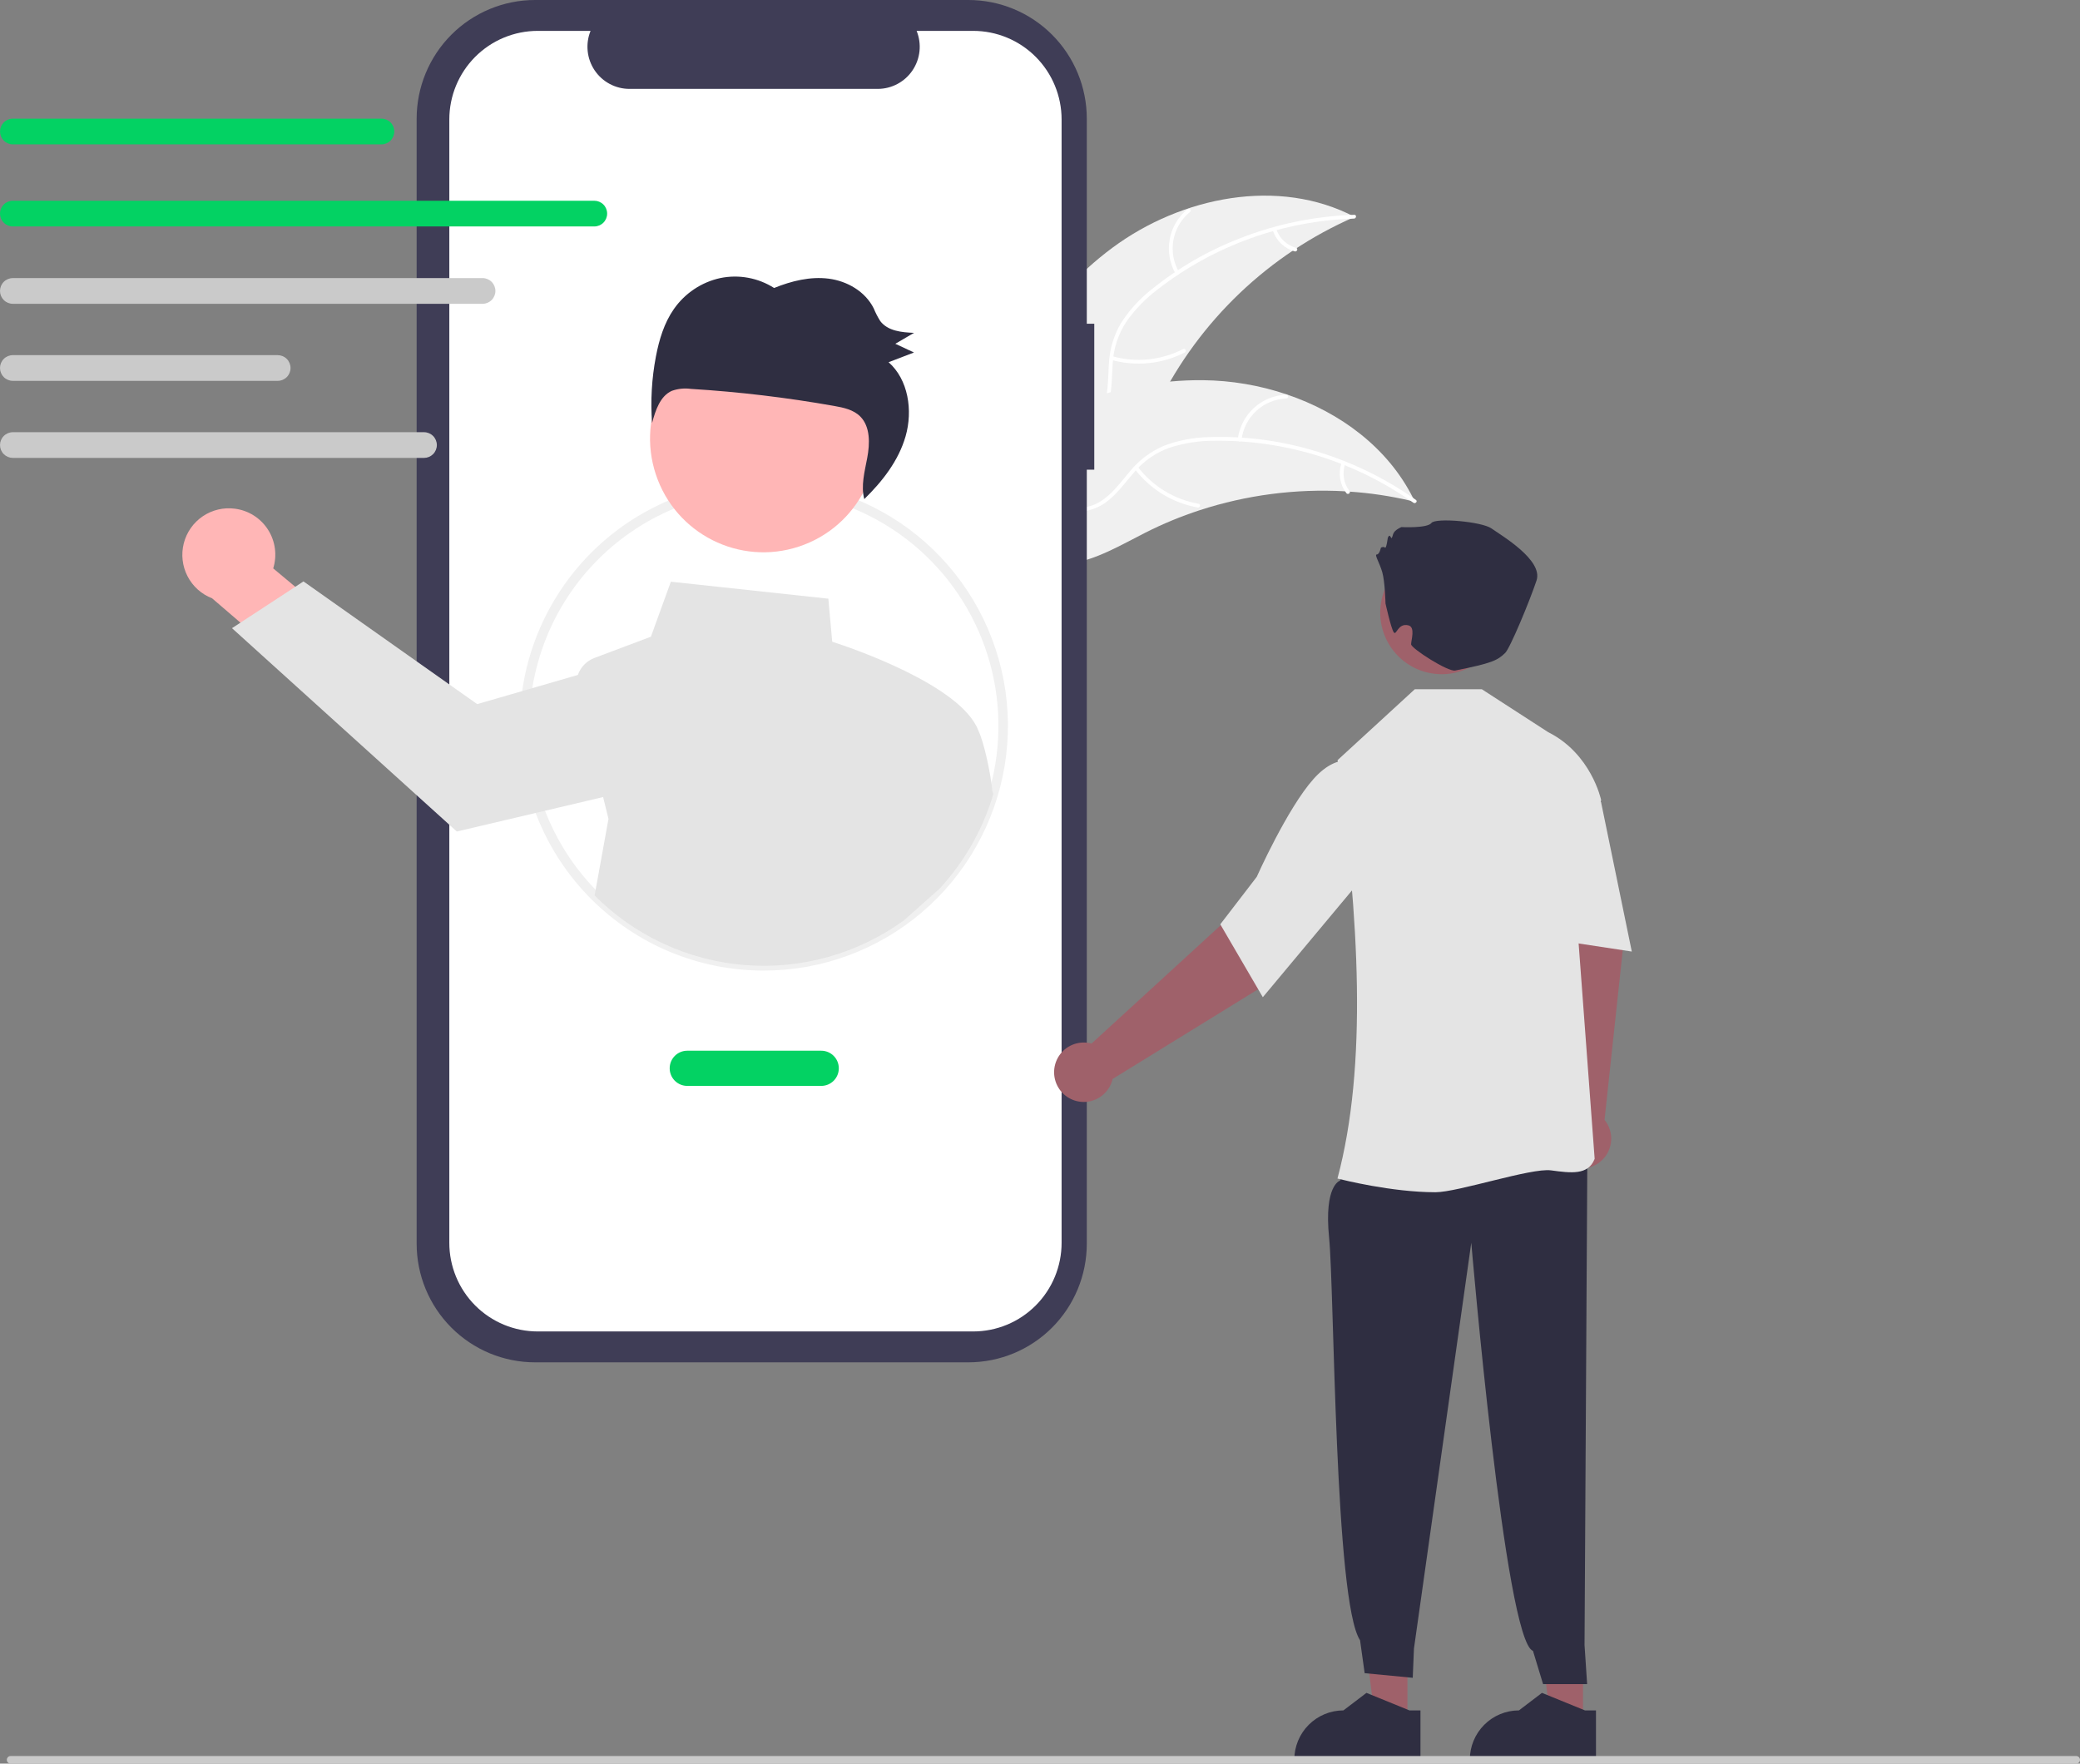 <svg width="276" height="234" viewBox="0 0 276 234" fill="none" xmlns="http://www.w3.org/2000/svg">
<rect x="0" y="0" width="276" height="234" fill="#808080" stroke="none"/>
<g clip-path="url(#clip0_2392_108043)">
<path d="M147.616 32.867C156.773 26.088 169.663 23.488 179.75 28.778C168.395 33.72 159.15 42.528 153.65 53.645C151.545 57.94 149.649 62.937 145.305 64.922C142.602 66.157 139.412 65.919 136.613 64.921C133.814 63.924 131.324 62.23 128.869 60.553L128.133 60.464C132.502 49.928 138.46 39.647 147.616 32.867Z" fill="#F0F0F0"/>
<path d="M179.669 29.003C170.251 29.299 161.166 32.561 153.703 38.328C152.075 39.54 150.647 41.003 149.473 42.661C148.381 44.314 147.751 46.229 147.648 48.208C147.514 50.052 147.591 51.953 147.013 53.732C146.703 54.638 146.206 55.468 145.554 56.169C144.902 56.869 144.11 57.423 143.229 57.794C141.059 58.778 138.665 58.921 136.32 58.979C133.716 59.044 131.01 59.069 128.642 60.298C128.355 60.447 128.141 59.992 128.428 59.844C132.548 57.705 137.363 59.1 141.693 57.828C143.714 57.234 145.569 56.026 146.38 54.005C147.089 52.238 147.012 50.277 147.131 48.41C147.204 46.477 147.748 44.592 148.715 42.919C149.801 41.206 151.17 39.691 152.763 38.438C156.305 35.561 160.276 33.26 164.532 31.62C169.378 29.72 174.512 28.666 179.713 28.502C180.035 28.492 179.988 28.993 179.669 29.003V29.003Z" fill="white"/>
<path d="M155.997 36.329C155.202 34.943 154.924 33.318 155.214 31.746C155.503 30.173 156.341 28.755 157.577 27.744C157.828 27.54 158.156 27.922 157.904 28.125C156.751 29.064 155.971 30.386 155.705 31.851C155.438 33.316 155.703 34.828 156.451 36.114C156.613 36.394 156.159 36.607 155.997 36.329V36.329Z" fill="white"/>
<path d="M147.593 47.265C150.733 48.145 154.09 47.806 156.992 46.315C157.28 46.167 157.494 46.622 157.206 46.77C154.183 48.315 150.69 48.661 147.423 47.738C147.112 47.65 147.283 47.177 147.593 47.265Z" fill="white"/>
<path d="M169.354 30.387C169.55 30.987 169.892 31.53 170.349 31.965C170.806 32.401 171.363 32.715 171.972 32.882C172.284 32.966 172.113 33.439 171.802 33.355C171.131 33.168 170.516 32.82 170.01 32.34C169.504 31.86 169.123 31.263 168.9 30.601C168.874 30.541 168.872 30.472 168.894 30.41C168.916 30.348 168.961 30.297 169.02 30.267C169.08 30.238 169.149 30.235 169.211 30.258C169.274 30.28 169.325 30.326 169.354 30.387H169.354Z" fill="white"/>
<path d="M187.747 66.571C187.551 66.524 187.354 66.477 187.154 66.433C184.51 65.814 181.82 65.412 179.11 65.231C178.901 65.213 178.689 65.199 178.479 65.188C171.947 64.82 165.403 65.671 159.181 67.698C156.706 68.507 154.296 69.503 151.971 70.678C148.761 72.302 145.409 74.318 141.953 74.77C141.593 74.821 141.231 74.85 140.867 74.856L128.082 61.372C128.068 61.326 128.051 61.284 128.037 61.238L127.502 60.723C127.618 60.654 127.739 60.585 127.855 60.516C127.922 60.476 127.992 60.439 128.059 60.398C128.104 60.373 128.15 60.347 128.189 60.321C128.204 60.312 128.22 60.303 128.232 60.298C128.271 60.272 128.311 60.252 128.347 60.229C129.025 59.841 129.707 59.457 130.392 59.077C130.395 59.074 130.395 59.074 130.401 59.074C135.632 56.193 141.149 53.725 146.864 52.174C147.036 52.128 147.211 52.078 147.388 52.038C149.968 51.353 152.6 50.881 155.257 50.626C156.712 50.491 158.173 50.43 159.634 50.444C163.41 50.485 167.155 51.121 170.734 52.33C177.867 54.739 184.152 59.409 187.496 66.06C187.582 66.23 187.665 66.398 187.747 66.571Z" fill="#F0F0F0"/>
<path d="M187.548 66.703C179.85 61.256 170.637 58.378 161.215 58.478C159.186 58.464 157.168 58.77 155.234 59.385C153.37 60.046 151.717 61.195 150.445 62.713C149.231 64.104 148.15 65.668 146.62 66.74C145.829 67.277 144.933 67.64 143.992 67.805C143.051 67.971 142.086 67.935 141.159 67.7C138.836 67.175 136.839 65.845 134.931 64.476C132.813 62.956 130.637 61.344 128.008 60.896C127.69 60.842 127.792 60.349 128.111 60.404C132.685 61.183 135.691 65.203 139.913 66.8C141.883 67.545 144.089 67.7 145.951 66.576C147.579 65.593 148.695 63.981 149.912 62.562C151.131 61.063 152.697 59.886 154.474 59.133C156.37 58.421 158.373 58.038 160.398 57.999C164.954 57.84 169.507 58.399 173.89 59.657C178.9 61.065 183.633 63.322 187.884 66.33C188.147 66.516 187.809 66.888 187.548 66.703L187.548 66.703Z" fill="white"/>
<path d="M164.247 58.267C164.445 56.68 165.199 55.215 166.374 54.135C167.55 53.053 169.071 52.427 170.665 52.366C170.988 52.355 171.02 52.857 170.697 52.868C169.212 52.922 167.796 53.506 166.703 54.515C165.61 55.523 164.913 56.891 164.738 58.369C164.7 58.691 164.209 58.586 164.247 58.267H164.247Z" fill="white"/>
<path d="M150.968 61.926C152.947 64.524 155.831 66.279 159.043 66.841C159.362 66.896 159.259 67.389 158.941 67.333C155.599 66.742 152.602 64.91 150.548 62.202C150.353 61.944 150.773 61.669 150.968 61.926V61.926Z" fill="white"/>
<path d="M178.481 61.583C178.276 62.181 178.224 62.82 178.327 63.444C178.43 64.067 178.686 64.655 179.072 65.155C179.271 65.411 178.85 65.685 178.653 65.431C178.229 64.877 177.947 64.227 177.831 63.538C177.715 62.85 177.77 62.143 177.989 61.48C178.005 61.416 178.044 61.36 178.099 61.324C178.154 61.288 178.221 61.274 178.286 61.285C178.351 61.299 178.408 61.338 178.444 61.394C178.481 61.45 178.494 61.518 178.481 61.583V61.583Z" fill="white"/>
<path d="M145.201 42.954H144.21V15.747C144.21 13.679 143.804 11.631 143.014 9.721C142.225 7.81 141.067 6.074 139.609 4.612C138.15 3.15 136.418 1.99 134.512 1.199C132.606 0.407 130.564 1.11481e-06 128.501 0H70.996C68.933 -4.45906e-06 66.89 0.407 64.984 1.199C63.078 1.99 61.346 3.15 59.887 4.612C58.429 6.074 57.271 7.81 56.482 9.721C55.693 11.631 55.286 13.679 55.286 15.747V165.007C55.286 169.184 56.941 173.189 59.887 176.142C62.833 179.095 66.829 180.754 70.995 180.754H128.5C132.667 180.754 136.663 179.095 139.609 176.142C142.555 173.189 144.21 169.184 144.21 165.007V62.32H145.201V42.954Z" fill="#3F3D56"/>
<path d="M129.134 4.097H121.628C121.973 4.945 122.105 5.865 122.012 6.777C121.918 7.688 121.603 8.563 121.093 9.323C120.583 10.084 119.895 10.707 119.088 11.137C118.282 11.568 117.382 11.794 116.468 11.794H83.524C82.61 11.794 81.71 11.568 80.903 11.137C80.097 10.707 79.408 10.084 78.898 9.323C78.388 8.563 78.073 7.688 77.98 6.777C77.886 5.865 78.018 4.945 78.363 4.097H71.352C68.241 4.097 65.257 5.336 63.057 7.541C60.857 9.746 59.621 12.737 59.621 15.856V164.898C59.621 166.442 59.924 167.971 60.514 169.398C61.103 170.825 61.968 172.121 63.057 173.213C64.146 174.305 65.44 175.171 66.863 175.762C68.286 176.353 69.812 176.657 71.352 176.657H129.134C130.675 176.657 132.2 176.353 133.624 175.762C135.047 175.171 136.34 174.305 137.43 173.213C138.519 172.121 139.383 170.825 139.973 169.398C140.562 167.971 140.866 166.442 140.866 164.898V15.856C140.866 12.737 139.63 9.746 137.43 7.541C135.23 5.336 132.246 4.097 129.134 4.097Z" fill="white"/>
<path d="M101.354 128.779C97.099 128.783 92.885 127.946 88.953 126.316C85.021 124.686 81.448 122.294 78.44 119.278C75.431 116.262 73.045 112.681 71.419 108.74C69.792 104.799 68.957 100.575 68.961 96.31C68.955 90.32 70.604 84.447 73.725 79.34C76.846 74.233 81.317 70.092 86.643 67.377C90.503 65.408 94.718 64.234 99.038 63.923C103.358 63.612 107.696 64.171 111.798 65.567C119.061 68.048 125.21 73.033 129.149 79.634C133.089 86.235 134.563 94.023 133.309 101.611C132.055 109.2 128.155 116.096 122.303 121.071C116.451 126.046 109.027 128.778 101.354 128.779L101.354 128.779ZM101.354 65.113C96.439 65.099 91.593 66.264 87.22 68.511C83.398 70.463 80.019 73.186 77.297 76.509C74.574 79.832 72.567 83.684 71.4 87.822C70.233 91.96 69.931 96.295 70.515 100.555C71.099 104.815 72.555 108.908 74.792 112.577C77.029 116.246 79.999 119.412 83.515 121.876C87.03 124.34 91.016 126.049 95.222 126.896C99.428 127.742 103.763 127.708 107.955 126.795C112.147 125.882 116.106 124.111 119.583 121.592C121.263 120.376 122.818 118.994 124.222 117.465C128.329 113.011 131.051 107.453 132.055 101.472C133.058 95.491 132.301 89.346 129.874 83.79C127.447 78.234 123.456 73.508 118.391 70.191C113.325 66.874 107.404 65.109 101.354 65.113Z" fill="#F0F0F0"/>
<path d="M31.163 67.494C32.053 67.605 32.906 67.911 33.665 68.389C34.423 68.868 35.068 69.507 35.553 70.262C36.039 71.017 36.353 71.87 36.474 72.76C36.595 73.65 36.52 74.555 36.254 75.413L47.017 84.399L43.164 92.287L28.143 79.383C26.735 78.84 25.575 77.798 24.882 76.454C24.19 75.111 24.013 73.559 24.385 72.094C24.757 70.628 25.653 69.35 26.902 68.502C28.151 67.655 29.668 67.296 31.163 67.493L31.163 67.494Z" fill="#FFB6B6"/>
<path d="M131.68 104.968C131.464 102.642 130.572 98.461 129.815 96.915C127.487 90.808 112.447 85.789 110.428 85.142L109.916 79.434L89.019 77.18L86.368 84.48L78.874 87.299C78.365 87.489 77.904 87.79 77.525 88.179C77.146 88.569 76.857 89.038 76.68 89.552L69.956 91.501L63.321 93.423L40.269 77.142L39.181 77.855L31.906 82.613L30.784 83.347L60.615 110.325L71.696 107.719L80.029 105.753L80.741 108.648L78.899 118.818C84.235 124.169 91.299 127.439 98.823 128.042C106.347 128.644 113.839 126.541 119.955 122.107L124.689 117.897C127.988 114.321 130.424 110.032 131.807 105.363L131.68 104.968Z" fill="#E4E4E4"/>
<path d="M106.033 72.511C113.921 69.893 118.199 61.361 115.587 53.454C112.975 45.546 104.463 41.259 96.575 43.877C88.686 46.495 84.409 55.027 87.021 62.934C89.632 70.841 98.144 75.129 106.033 72.511Z" fill="#FFB6B6"/>
<path d="M89.42 41.001C90.882 38.907 93.077 37.441 95.569 36.895C98.032 36.387 100.595 36.859 102.718 38.21C105.027 37.278 107.516 36.659 109.961 36.973C112.407 37.288 114.804 38.657 115.935 40.913C116.173 41.497 116.462 42.059 116.798 42.593C117.795 43.926 119.648 44.099 121.284 44.163C120.457 44.647 119.63 45.13 118.802 45.614C119.627 45.999 120.451 46.384 121.276 46.77C120.154 47.199 119.031 47.628 117.909 48.058C120.521 50.359 121.153 54.455 120.164 57.889C119.228 61.14 117.081 63.877 114.684 66.22C114.216 64.472 114.73 62.576 115.073 60.766C115.435 58.854 115.493 56.617 114.157 55.267C113.256 54.356 111.934 54.081 110.687 53.86C104.4 52.745 98.054 51.99 91.681 51.598C90.828 51.48 89.959 51.569 89.147 51.857C87.596 52.548 86.973 54.445 86.524 56.127C86.308 53.175 86.48 50.206 87.035 47.298C87.46 45.073 88.13 42.845 89.42 41.001Z" fill="#2F2E41"/>
<path d="M108.975 144.077H91.191C90.574 144.077 89.981 143.832 89.544 143.394C89.108 142.956 88.862 142.362 88.862 141.743C88.862 141.124 89.108 140.53 89.544 140.092C89.981 139.655 90.574 139.409 91.191 139.409H108.975C109.593 139.409 110.185 139.655 110.622 140.092C111.059 140.53 111.304 141.124 111.304 141.743C111.304 142.362 111.059 142.956 110.622 143.394C110.185 143.832 109.593 144.077 108.975 144.077Z" fill="#03D263"/>
<path d="M50.618 19.153H1.701C1.251 19.152 0.818 18.972 0.5 18.653C0.181 18.333 0.003 17.899 0.003 17.448C0.003 16.996 0.181 16.562 0.5 16.243C0.818 15.923 1.251 15.743 1.701 15.742H50.618C51.07 15.742 51.502 15.922 51.822 16.242C52.141 16.561 52.32 16.995 52.32 17.448C52.32 17.9 52.141 18.334 51.822 18.654C51.502 18.973 51.07 19.153 50.618 19.153Z" fill="#03D263"/>
<path d="M78.862 30.046H1.701C1.25 30.046 0.817 29.866 0.498 29.546C0.179 29.226 0 28.793 0 28.34C0 27.888 0.179 27.454 0.498 27.134C0.817 26.815 1.25 26.635 1.701 26.635H78.862C79.313 26.635 79.746 26.815 80.065 27.134C80.384 27.454 80.563 27.888 80.563 28.34C80.563 28.793 80.384 29.226 80.065 29.546C79.746 29.866 79.313 30.046 78.862 30.046Z" fill="#03D263"/>
<path d="M64.034 40.307H1.701C1.25 40.307 0.817 40.128 0.498 39.808C0.179 39.488 1.52588e-05 39.054 1.52588e-05 38.602C1.52588e-05 38.15 0.179 37.716 0.498 37.396C0.817 37.077 1.25 36.897 1.701 36.897H64.034C64.485 36.897 64.918 37.077 65.237 37.396C65.556 37.716 65.735 38.15 65.735 38.602C65.735 39.054 65.556 39.488 65.237 39.808C64.918 40.128 64.485 40.307 64.034 40.307Z" fill="#CACACA"/>
<path d="M36.85 50.532H1.701C1.25 50.532 0.817 50.352 0.498 50.032C0.179 49.712 1.52588e-05 49.279 1.52588e-05 48.826C1.52588e-05 48.374 0.179 47.94 0.498 47.62C0.817 47.301 1.25 47.121 1.701 47.121H36.85C37.301 47.121 37.734 47.301 38.053 47.62C38.372 47.94 38.551 48.374 38.551 48.826C38.551 49.279 38.372 49.712 38.053 50.032C37.734 50.352 37.301 50.532 36.85 50.532Z" fill="#CACACA"/>
<path d="M56.267 60.755H1.701C1.251 60.754 0.819 60.574 0.5 60.255C0.182 59.935 0.003 59.502 0.003 59.05C0.003 58.598 0.182 58.164 0.5 57.845C0.819 57.525 1.251 57.345 1.701 57.344H56.267C56.718 57.345 57.15 57.525 57.468 57.845C57.787 58.164 57.966 58.598 57.966 59.05C57.966 59.502 57.787 59.935 57.468 60.255C57.15 60.574 56.718 60.754 56.267 60.755Z" fill="#CACACA"/>
<path d="M210.049 227.598L205.665 227.598L203.579 210.646L210.05 210.647L210.049 227.598Z" fill="#9F616A"/>
<path d="M211.774 233.68L195.035 233.679V233.467C195.035 231.735 195.722 230.074 196.944 228.849C198.165 227.625 199.822 226.937 201.55 226.936H201.551L204.608 224.611L210.313 226.937L211.774 226.937L211.774 233.68Z" fill="#2F2E41"/>
<path d="M207.494 147.93L205.561 124.297L204.042 115.427L212.547 113.544L215.369 125.688L212.91 148.586C213.406 149.195 213.709 149.939 213.78 150.722C213.851 151.505 213.687 152.292 213.308 152.98C212.93 153.669 212.355 154.229 211.657 154.588C210.958 154.946 210.169 155.088 209.39 154.993C208.612 154.899 207.879 154.573 207.286 154.058C206.693 153.543 206.267 152.862 206.064 152.103C205.86 151.344 205.887 150.541 206.142 149.797C206.397 149.053 206.868 148.403 207.494 147.93H207.494Z" fill="#9F616A"/>
<path d="M186.76 227.598L182.376 227.598L180.29 210.646L186.761 210.647L186.76 227.598Z" fill="#9F616A"/>
<path d="M179.743 153.287L177.8 156.657C177.8 156.657 175.664 157.242 176.362 164.22C177.06 171.199 177.09 212.543 180.469 217.631L181.08 221.999L187.46 222.61L187.621 218.734L195.228 164.879C195.228 164.879 199.708 217.747 203.414 219.041L204.753 223.446L210.6 223.448L210.255 218.258L210.632 152.741L179.743 153.287Z" fill="#2F2E41"/>
<path d="M177.607 156.4L177.472 156.366C181.484 141.325 180.327 121.849 177.494 100.935L177.494 100.848L187.734 91.447H196.626L205.441 97.149C211.14 100.005 212.435 106.053 212.448 106.114L212.457 106.157L208.965 118.374L211.595 153.706L211.598 153.747L211.583 153.786C210.732 155.949 208.451 155.641 205.809 155.284C203.172 154.928 193.455 158.187 190.476 158.187C184.653 158.187 178.023 156.507 177.607 156.4Z" fill="#E4E4E4"/>
<path d="M203.596 101.911L207.415 100.245L212.448 106.43L216.528 126.251L202.555 124.129L203.596 101.911Z" fill="#E4E4E4"/>
<path d="M144.84 138.46L162.303 122.465L168.372 115.832L175.062 121.422L167.208 131.091L147.637 143.155C147.46 143.921 147.058 144.616 146.483 145.152C145.909 145.687 145.188 146.038 144.413 146.16C143.638 146.281 142.844 146.168 142.134 145.834C141.424 145.5 140.829 144.961 140.427 144.286C140.025 143.611 139.833 142.83 139.877 142.045C139.92 141.26 140.197 140.506 140.672 139.88C141.146 139.253 141.796 138.784 142.539 138.531C143.282 138.278 144.083 138.253 144.84 138.46L144.84 138.46Z" fill="#9F616A"/>
<path d="M161.923 122.639L166.759 116.343C166.799 116.253 170.812 107.264 174.29 103.359C177.858 99.352 180.667 101.401 180.695 101.423L180.765 101.476L180.959 116.271L167.567 132.311L161.923 122.639Z" fill="#E4E4E4"/>
<path d="M199.345 82.591C200.066 78.136 197.048 73.939 192.604 73.217C188.16 72.494 183.973 75.519 183.252 79.973C182.531 84.427 185.549 88.624 189.993 89.347C194.436 90.07 198.623 87.045 199.345 82.591Z" fill="#9F616A"/>
<path d="M183.846 80.069C183.846 80.069 183.781 77.197 183.419 75.926C183.056 74.654 182.332 73.565 182.694 73.565C183.056 73.565 183.237 72.657 183.237 72.657C183.237 72.657 183.6 72.476 183.781 72.657C183.962 72.839 184.143 71.386 184.143 71.386C184.143 71.386 184.324 70.841 184.505 71.205C184.687 71.568 184.687 71.386 184.868 70.841C185.049 70.297 185.955 69.934 185.955 69.934C185.955 69.934 189.396 70.115 189.94 69.389C190.483 68.663 196.642 69.207 197.91 70.115C199.178 71.023 204.794 74.291 203.888 77.015C202.982 79.739 200.375 86.01 199.721 86.638C198.688 87.633 197.973 87.991 193.085 88.966C192.128 89.157 187.244 86.026 187.244 85.482C187.244 84.937 187.833 83.21 186.887 82.972C185.456 82.614 185.295 84.427 184.933 83.882C184.571 83.337 183.846 80.069 183.846 80.069Z" fill="#2F2E41"/>
<path d="M188.485 233.68L171.746 233.679V233.467C171.746 231.735 172.433 230.074 173.655 228.849C174.877 227.625 176.534 226.937 178.261 226.936H178.262L181.319 224.611L187.024 226.937L188.485 226.937L188.485 233.68Z" fill="#2F2E41"/>
<path d="M275.496 234H1.409C1.275 234 1.147 233.947 1.053 233.852C0.958 233.757 0.905 233.629 0.905 233.495C0.905 233.361 0.958 233.232 1.053 233.137C1.147 233.042 1.275 232.989 1.409 232.989H275.496C275.63 232.989 275.758 233.042 275.852 233.137C275.947 233.232 276 233.361 276 233.495C276 233.629 275.947 233.757 275.852 233.852C275.758 233.947 275.63 234 275.496 234Z" fill="#CACACA"/>
</g>
<defs>
<clipPath id="clip0_2392_108043">
<rect width="276" height="234" fill="white"/>
</clipPath>
</defs>
</svg>
